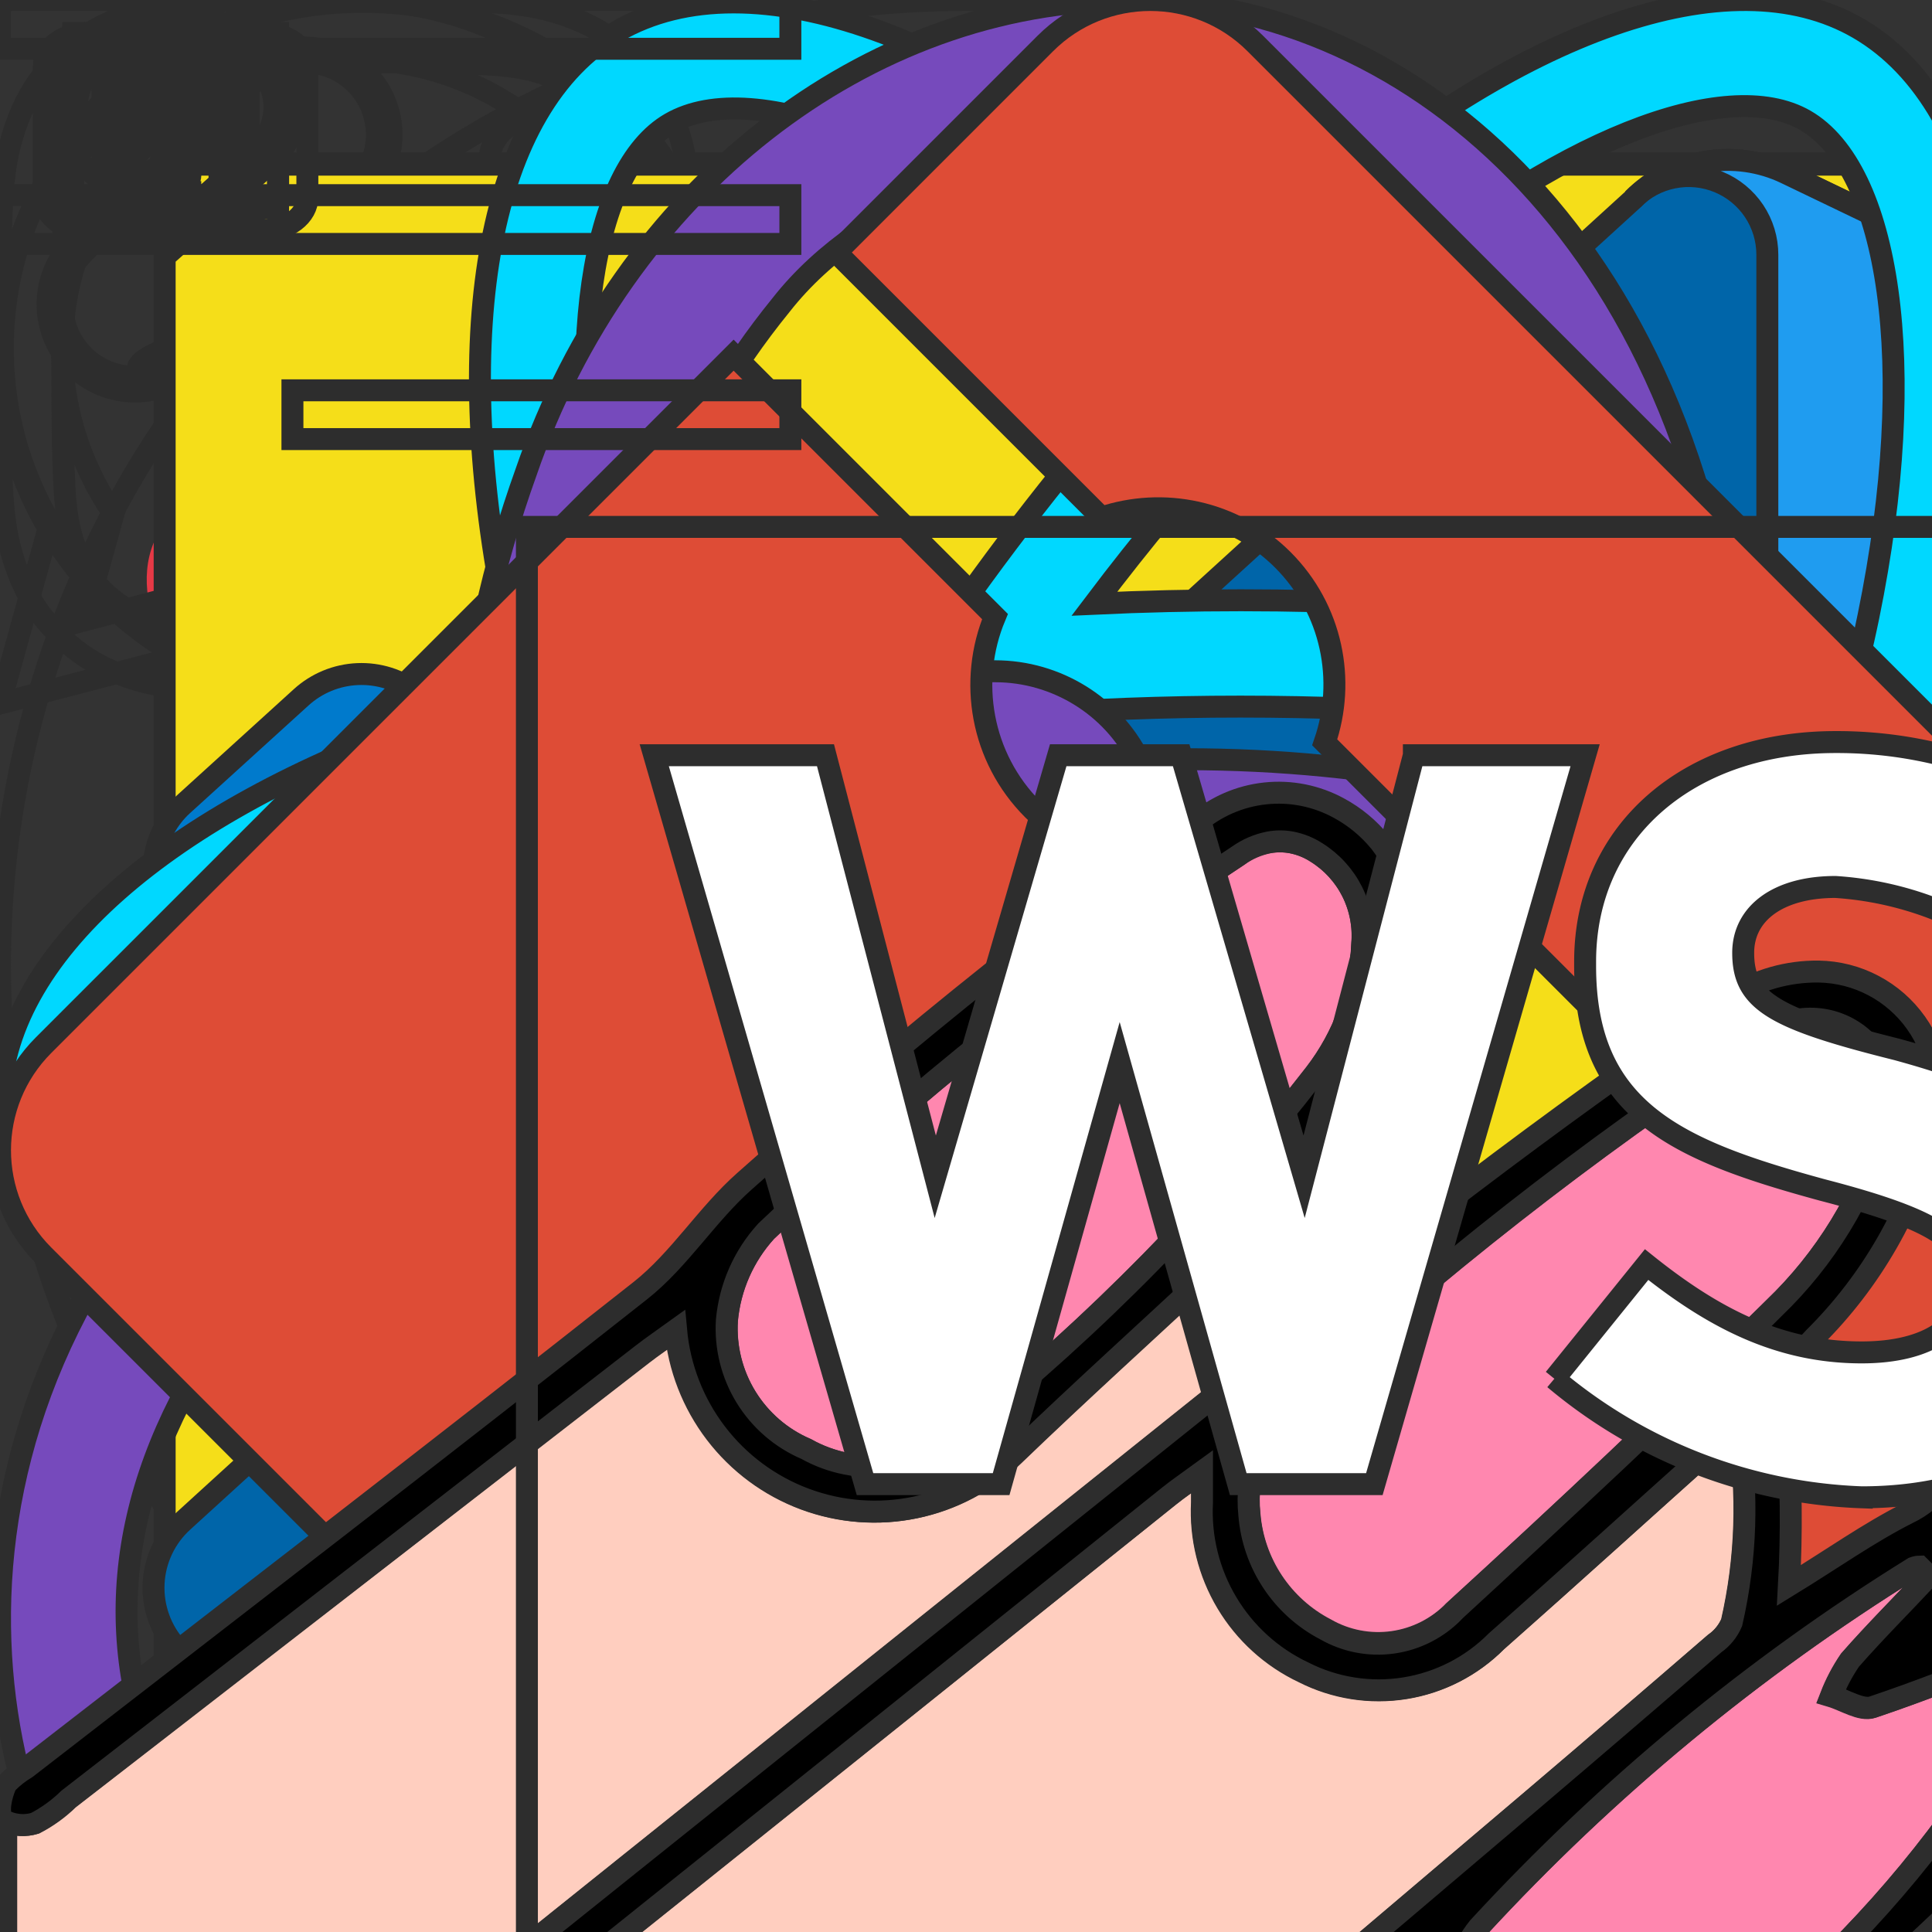 <svg width="88" height="88" viewBox="0 0 88 88" fill="none" stroke="#2D2D2D" xmlns="http://www.w3.org/2000/svg">
    <rect x="0" y="0" width="88" height="88" fill="#333333" stroke="none"/>
    <!--logo-->

    <g id="logo">
        <g transform="matrix(1.005 0 0 1 235.73 42.048)" style="">
            <path fill="#2D2D2D" opacity="0.85"
                  d="M-136.98-3.71L-141.92-17.09C-142.12-17.56-142.35-17.79-142.84-17.79L-144.98-17.79C-145.48-17.79-145.72-17.56-145.90-17.09L-150.86-3.71C-150.97-3.44-150.97-3.08-150.48-3.08L-148.14-3.08C-147.64-3.08-147.47-3.22-147.29-3.75L-146.66-5.52L-141.18-5.52L-140.56-3.75C-140.38-3.22-140.20-3.08-139.71-3.08L-137.36-3.08C-136.87-3.08-136.87-3.44-136.98-3.71ZM-145.59-8.65L-143.91-13.59L-142.24-8.65Z"/>
            <path fill="#2D2D2D" opacity="0.85"
                  d="M-120.11-6.21L-126.55-6.21L-126.55-17.14C-126.55-17.65-126.79-17.79-127.19-17.79L-129.41-17.79C-129.81-17.79-130.05-17.65-130.05-17.14L-130.05-3.73C-130.05-3.33-129.92-3.08-129.41-3.08L-120.11-3.08C-119.59-3.08-119.46-3.33-119.46-3.73L-119.46-5.56C-119.46-5.96-119.59-6.21-120.11-6.21Z"/>
            <path fill="#2D2D2D" opacity="0.85"
                  d="M-101.45-6.21L-108.58-6.21L-108.58-9.16L-102.59-9.16C-102.07-9.16-101.94-9.41-101.94-9.81L-101.94-11.55C-101.94-11.95-102.07-12.20-102.59-12.20L-108.58-12.20L-108.58-14.64L-101.83-14.64C-101.31-14.64-101.18-14.88-101.18-15.28L-101.18-17.14C-101.18-17.54-101.31-17.79-101.83-17.79L-111.46-17.79C-111.97-17.79-112.11-17.54-112.11-17.14L-112.11-3.73C-112.11-3.33-111.97-3.08-111.46-3.08L-101.45-3.08C-100.93-3.08-100.80-3.33-100.80-3.73L-100.80-5.56C-100.80-5.96-100.93-6.21-101.45-6.21Z"/>
            <path fill="#2D2D2D" opacity="0.85"
                  d="M-86.18-10.61L-82.16-17.16C-82.00-17.41-82.11-17.79-82.49-17.79L-85.11-17.79C-85.56-17.79-85.71-17.61-86.03-17.14L-88.24-13.54L-90.47-17.14C-90.76-17.61-90.94-17.79-91.37-17.79L-94.00-17.79C-94.38-17.79-94.47-17.41-94.34-17.16L-90.29-10.61L-94.27-3.77C-94.45-3.51-94.34-3.08-94.00-3.08L-91.46-3.08C-90.96-3.08-90.76-3.13-90.47-3.71L-88.24-7.69L-86.03-3.71C-85.71-3.13-85.53-3.08-85.04-3.08L-82.49-3.08C-82.16-3.08-82.05-3.51-82.23-3.77Z"/>
            <path fill="#2D2D2D" opacity="0.85"
                  d="M-62.47-3.71L-67.41-17.09C-67.61-17.56-67.83-17.79-68.32-17.79L-70.47-17.79C-70.96-17.79-71.21-17.56-71.39-17.09L-76.35-3.71C-76.46-3.44-76.46-3.08-75.97-3.08L-73.62-3.08C-73.13-3.08-72.95-3.22-72.77-3.75L-72.15-5.52L-66.67-5.52L-66.04-3.75C-65.87-3.22-65.69-3.08-65.19-3.08L-62.85-3.08C-62.36-3.08-62.36-3.44-62.47-3.71ZM-71.07-8.65L-69.40-13.59L-67.72-8.65Z"/>
            <path fill="#2D2D2D" opacity="0.85"
                  d="M-44.25-17.79L-46.40-17.79C-46.80-17.79-47.05-17.65-47.05-17.14L-47.05-9.38L-51.78-17.03C-52.08-17.47-52.23-17.79-52.79-17.79L-54.89-17.79C-55.41-17.79-55.54-17.54-55.54-17.14L-55.54-3.73C-55.54-3.22-55.29-3.08-54.89-3.08L-52.68-3.08C-52.28-3.08-52.03-3.22-52.03-3.73L-52.03-11.51L-47.29-3.84C-47.00-3.39-46.85-3.08-46.29-3.08L-44.25-3.08C-43.74-3.08-43.60-3.33-43.60-3.73L-43.60-17.14C-43.60-17.65-43.85-17.79-44.25-17.79Z"/>
            <path fill="#2D2D2D" opacity="0.85"
                  d="M-29.70-17.79L-34.71-17.79C-35.22-17.79-35.36-17.54-35.36-17.14L-35.36-3.73C-35.36-3.33-35.22-3.08-34.71-3.08L-29.70-3.08C-27.04-3.08-23.69-4.60-23.69-8.11L-23.69-12.76C-23.69-16.25-27.04-17.79-29.70-17.79ZM-27.20-8.42C-27.20-6.99-28.23-6.19-29.70-6.19L-31.85-6.19L-31.85-14.68L-29.70-14.68C-28.23-14.68-27.20-13.85-27.20-12.45Z"/>
            <path fill="#2D2D2D" opacity="0.85"
                  d="M-3.84-3.80L-7.00-8.38C-5.61-8.85-3.89-10.48-3.89-12.83C-3.89-14.26-4.36-15.53-5.19-16.33C-6.12-17.27-7.20-17.77-9.63-17.77L-15.27-17.77C-15.78-17.77-15.89-17.52-15.89-17.12L-15.89-3.73C-15.89-3.22-15.67-3.08-15.27-3.08L-13.05-3.08C-12.65-3.08-12.40-3.22-12.40-3.73L-12.40-14.64L-9.43-14.64C-8.27-14.64-7.38-13.90-7.38-12.74C-7.38-11.69-8.40-10.93-9.50-10.93L-9.95-10.93C-10.46-10.93-10.59-10.68-10.59-10.28L-10.59-8.49C-10.59-7.86-10.55-7.62-10.35-7.35L-7.93-3.75C-7.62-3.28-7.35-3.08-6.82-3.08L-4.18-3.08C-3.75-3.08-3.64-3.48-3.84-3.80Z"/>
            <path fill="#2D2D2D" opacity="0.85" d=""/>
            <path fill="#2D2D2D" opacity="0.85" d=""/>
            <path fill="#2D2D2D" opacity="0.85" d=""/>
            <path fill="#2D2D2D" opacity="0.85" d=""/>
            <path fill="#2D2D2D" opacity="0.85" d=""/>
            <path fill="#2D2D2D" opacity="0.85" d=""/>
            <path fill="#2D2D2D" opacity="0.85" d=""/>
            <path fill="#2D2D2D" opacity="0.85" d=""/>
            <path fill="#2D2D2D" opacity="0.85" d=""/>
            <path fill="#2D2D2D" opacity="0.85" d=""/>
            <path fill="#2D2D2D" opacity="0.85" d=""/>
            <path fill="#2D2D2D" opacity="0.85" d=""/>
            <path fill="#2D2D2D" opacity="0.85" d=""/>
            <path fill="#2D2D2D" opacity="0.85" d=""/>
            <path fill="#2D2D2D" opacity="0.85" d=""/>
            <path fill="#2D2D2D" opacity="0.85"
                  d="M-53.24 2.42L-56.25 2.42C-56.77 2.42-56.93 2.46-57.37 2.95L-62.00 8.05L-62.00 3.07C-62.00 2.55-62.24 2.42-62.62 2.42L-64.84 2.42C-65.26 2.42-65.49 2.55-65.49 3.07L-65.49 16.48C-65.49 16.99-65.26 17.12-64.84 17.12L-62.62 17.12C-62.24 17.12-62.00 16.99-62.00 16.48L-62.00 12.50L-60.61 11.04C-59.41 13.06-57.42 16.41-57.42 16.41C-57.13 16.88-56.84 17.12-56.30 17.12L-53.57 17.12C-53.15 17.12-53.06 16.70-53.24 16.41L-58.04 8.50L-53.01 3.04C-52.81 2.84-52.81 2.42-53.24 2.42Z"/>
            <path fill="#2D2D2D" opacity="0.85"
                  d="M-34.37 7.13C-34.37 3.60-37.73 2.08-40.39 2.08C-43.05 2.08-46.35 3.60-46.35 7.13L-46.35 12.41C-46.35 15.94-43.05 17.46-40.39 17.46C-37.73 17.46-34.37 15.94-34.37 12.41ZM-37.88 12.09C-37.88 13.52-38.91 14.35-40.39 14.35C-41.84 14.35-42.87 13.52-42.87 12.09L-42.87 7.45C-42.87 6.02-41.84 5.19-40.39 5.19C-38.91 5.19-37.88 6.02-37.88 7.45Z"/>
            <path fill="#2D2D2D" opacity="0.85"
                  d="M-14.84 2.42L-17.21 2.42C-17.81 2.42-17.97 2.60-18.15 3.13L-21.17 12.39L-24.21 3.13C-24.38 2.60-24.54 2.42-25.12 2.42L-27.60 2.42C-28.03 2.42-28.12 2.77-28.00 3.07L-23.20 16.45C-22.93 17.03-22.77 17.12-22.28 17.12L-20.14 17.12C-19.65 17.12-19.49 17.03-19.22 16.45L-14.44 3.07C-14.33 2.77-14.42 2.42-14.84 2.42Z"/>
            <path fill="#2D2D2D" opacity="0.85"
                  d="M4.29 16.50L-0.65 3.11C-0.85 2.64-1.07 2.42-1.56 2.42L-3.71 2.42C-4.20 2.42-4.45 2.64-4.63 3.11L-9.59 16.50C-9.70 16.77-9.70 17.12-9.21 17.12L-6.86 17.12C-6.37 17.12-6.19 16.99-6.01 16.45L-5.39 14.69L0.09 14.69L0.72 16.45C0.89 16.99 1.07 17.12 1.56 17.12L3.91 17.12C4.40 17.12 4.40 16.77 4.29 16.50ZM-4.31 11.56L-2.64 6.62L-0.96 11.56Z"/>
            <path fill="#2D2D2D" opacity="0.85"
                  d="M21.17 13.99L14.73 13.99L14.73 3.07C14.73 2.55 14.48 2.42 14.08 2.42L11.87 2.42C11.47 2.42 11.22 2.55 11.22 3.07L11.22 16.48C11.22 16.88 11.35 17.12 11.87 17.12L21.17 17.12C21.68 17.12 21.81 16.88 21.81 16.48L21.81 14.64C21.81 14.24 21.68 13.99 21.17 13.99Z"/>
            <path fill="#2D2D2D" opacity="0.85"
                  d="M38.98 2.42L36.56 2.42C36.05 2.42 35.83 2.48 35.54 3.09L33.01 7.89L30.40 3.09C30.08 2.48 29.86 2.42 29.35 2.42L26.78 2.42C26.35 2.42 26.31 2.80 26.42 3.04L31.20 11.60L31.20 16.48C31.20 16.99 31.42 17.12 31.85 17.12L34.08 17.12C34.49 17.12 34.73 16.99 34.73 16.48L34.73 11.60L39.34 3.04C39.45 2.80 39.40 2.42 38.98 2.42Z"/>
            <path fill="#2D2D2D" opacity="0.85"
                  d="M57.77 7.13C57.77 3.60 54.42 2.08 51.76 2.08C49.10 2.08 45.80 3.60 45.80 7.13L45.80 12.41C45.80 15.94 49.10 17.46 51.76 17.46C54.42 17.46 57.77 15.94 57.77 12.41ZM54.27 12.09C54.27 13.52 53.24 14.35 51.76 14.35C50.31 14.35 49.28 13.52 49.28 12.09L49.28 7.45C49.28 6.02 50.31 5.19 51.76 5.19C53.24 5.19 54.27 6.02 54.27 7.45Z"/>
            <path fill="#2D2D2D" opacity="0.85"
                  d="M77.31 2.42L74.94 2.42C74.34 2.42 74.18 2.60 74.00 3.13L70.98 12.39L67.94 3.13C67.77 2.60 67.61 2.42 67.03 2.42L64.55 2.42C64.12 2.42 64.03 2.77 64.14 3.07L68.95 16.45C69.22 17.03 69.37 17.12 69.87 17.12L72.01 17.12C72.50 17.12 72.66 17.03 72.93 16.45L77.71 3.07C77.82 2.77 77.73 2.42 77.31 2.42Z"/>
        </g>
        <g transform="matrix(0.152 0 0 0.152 37.7 41.798)">
            <g style="">
                <g transform="matrix(1 0 0 1 -123.165 -117.9)">
                    <path style="stroke: none; stroke-width: 1; stroke-dasharray: none; stroke-linecap: butt; stroke-dashoffset: 0; stroke-linejoin: miter; stroke-miterlimit: 4; fill: rgb(230,57,70); fill-rule: nonzero; opacity: 1;"
                          transform=" translate(-132.335, -137.6)"
                          d="M 156.27 137.6 c 0 4.47 -1.23 8.66 -3.37 12.24 c -4.17 7 -11.82 11.69 -20.57 11.69 c -12.34 0 -22.5 -9.35 -23.79 -21.35 c -0.09 -0.84 -0.14 -1.71 -0.14 -2.58 c 0 -4.83 1.43 -9.32 3.9 -13.08 c 4.27 -6.54 11.65 -10.85 20.03 -10.85 c 12 0 21.95 8.83 23.67 20.35 C 156.18 135.19 156.27 136.38 156.27 137.6 z"
                          stroke-linecap="round"/>
                </g>
                <g transform="matrix(1 0 0 1 45.136 163.34)">
                    <path style="stroke: none; stroke-width: 1; stroke-dasharray: none; stroke-linecap: butt; stroke-dashoffset: 0; stroke-linejoin: miter; stroke-miterlimit: 4; fill: rgb(230,57,70); fill-rule: nonzero; opacity: 1;"
                          transform=" translate(-300.635, -418.84)"
                          d="M 324.57 418.84 c 0 13.21 -10.721 23.93 -23.94 23.93 c -0.399 0 -0.8 -0.01 -1.189 -0.029 c -5.671 -0.28 -10.82 -2.53 -14.78 -6.09 c -4.891 -4.37 -7.96 -10.74 -7.96 -17.811 c 0 -12.04 8.89 -22 20.46 -23.67 c 1.13 -0.17 2.29 -0.26 3.47 -0.26 c 4.47 0 8.64 1.22 12.22 3.359 C 319.87 402.43 324.57 410.09 324.57 418.84 z"
                          stroke-linecap="round"/>
                </g>
                <g transform="matrix(1 0 0 1 169.55 -52.71)">
                    <path style="stroke: none; stroke-width: 1; stroke-dasharray: none; stroke-linecap: butt; stroke-dashoffset: 0; stroke-linejoin: miter; stroke-miterlimit: 4; fill: rgb(230,57,70); fill-rule: nonzero; opacity: 1;"
                          transform=" translate(-425.05, -202.79)"
                          d="M 448.98 202.79 c 0 13.22 -10.711 23.93 -23.931 23.93 c -2.88 0 -5.63 -0.51 -8.189 -1.44 c -5.21 -1.9 -9.58 -5.56 -12.38 -10.26 c -2.131 -3.58 -3.36 -7.76 -3.36 -12.23 c 0 -13.22 10.72 -23.93 23.93 -23.93 c 3.15 0 6.16 0.61 8.91 1.72 c 5.16 2.06 9.43 5.87 12.07 10.7 C 447.91 194.7 448.98 198.62 448.98 202.79 z"
                          stroke-linecap="round"/>
                </g>
                <g transform="matrix(1 0 0 1 0.5 0.5)">
                    <path style="stroke: none; stroke-width: 1; stroke-dasharray: none; stroke-linecap: butt; stroke-dashoffset: 0; stroke-linejoin: miter; stroke-miterlimit: 4; fill: rgb(230,57,70); fill-rule: nonzero; opacity: 1;"
                          transform=" translate(-256, -256)"
                          d="M 326.7 235.24 c -0.16 -6.6 -0.41 -13.15 -0.74 -19.62 c -0.91 -18.19 -2.45 -35.82 -4.57 -52.55 c -0.699 -5.56 -1.47 -11.01 -2.3 -16.36 c -2.88 -18.57 -6.52 -35.83 -10.859 -51.27 C 295.09 48.7 277.03 24 256 24 c -21.03 0 -39.09 24.7 -52.23 71.44 c -4.34 15.44 -7.98 32.7 -10.86 51.27 c -0.83 5.35 -1.6 10.8 -2.3 16.36 c -2.12 16.73 -3.66 34.36 -4.57 52.55 c -0.33 6.47 -0.58 13.01 -0.74 19.61 c -0.18 6.87 -0.27 13.79 -0.27 20.77 c 0 6.97 0.09 13.9 0.27 20.76 c 0.16 6.601 0.41 13.15 0.74 19.62 c 0.91 18.19 2.45 35.82 4.57 52.55 c 0.7 5.561 1.47 11.011 2.3 16.36 c 2.88 18.57 6.52 35.83 10.86 51.27 C 216.91 463.29 234.97 488 256 488 c 13.55 0 25.87 -10.26 36.44 -30.07 c -5.381 -1.13 -10.36 -3.34 -14.71 -6.399 C 269.72 466.14 261.91 472 256 472 c -9.68 0 -24.44 -15.7 -36.83 -59.77 c -4.46 -15.87 -8.16 -33.761 -11.02 -53.101 c -0.81 -5.39 -1.54 -10.899 -2.21 -16.51 c -1.37 -11.54 -2.47 -23.5 -3.27 -35.78 c -0.43 -6.399 -0.77 -12.89 -1.02 -19.46 c -0.41 -10.3 -0.62 -20.78 -0.62 -31.38 c 0 -10.6 0.21 -21.09 0.62 -31.39 c 0.25 -6.56 0.59 -13.05 1.02 -19.45 c 0.8 -12.28 1.9 -24.24 3.27 -35.78 c 0.67 -5.61 1.4 -11.12 2.21 -16.51 c 2.86 -19.34 6.56 -37.23 11.02 -53.1 C 231.56 55.7 246.32 40 256 40 c 9.68 0 24.44 15.7 36.83 59.77 c 4.46 15.87 8.16 33.76 11.02 53.1 c 0.811 5.39 1.54 10.9 2.21 16.51 c 1.37 11.54 2.471 23.5 3.27 35.78 c 0.43 6.4 0.77 12.89 1.02 19.46 c 0.41 10.3 0.62 20.78 0.62 31.38 c 0 10.6 -0.21 21.08 -0.62 31.38 c -0.25 6.57 -0.59 13.06 -1.02 19.46 c -0.8 12.28 -1.9 24.24 -3.27 35.78 c -0.67 5.61 -1.399 11.12 -2.21 16.51 c -1 6.78 -2.109 13.38 -3.31 19.78 h 0.09 c 5.53 0 10.8 1.13 15.59 3.16 c 1.03 -5.46 1.99 -11.061 2.87 -16.78 c 0.83 -5.35 1.601 -10.8 2.3 -16.36 c 2.12 -16.729 3.66 -34.359 4.57 -52.55 c 0.33 -6.47 0.58 -13.02 0.74 -19.62 c 0.18 -6.859 0.27 -13.79 0.27 -20.76 C 326.97 249.03 326.88 242.1 326.7 235.24 z"
                          stroke-linecap="round"/>
                </g>
                <g transform="matrix(1 0 0 1 0.5 0.5)">
                    <path style="stroke: none; stroke-width: 1; stroke-dasharray: none; stroke-linecap: butt; stroke-dashoffset: 0; stroke-linejoin: miter; stroke-miterlimit: 4; fill: rgb(230,57,70); fill-rule: nonzero; opacity: 1;"
                          transform=" translate(-256, -256)"
                          d="M 456.92 140 c -6.36 -11.02 -19.88 -16.6 -40.17 -16.6 c -24.96 0 -59.17 8.37 -97.66 23.31 c -5.01 1.94 -10.09 4 -15.24 6.16 c -15.489 6.51 -31.54 14 -47.85 22.34 c -5.78 2.96 -11.58 6.03 -17.41 9.2 c -6.01 3.27 -12.04 6.65 -18.08 10.13 c -6.04 3.49 -11.99 7.02 -17.84 10.62 c -5.64 3.44 -11.19 6.93 -16.63 10.46 c -15.32 9.89 -29.83 20.04 -43.28 30.26 c -4.44 3.37 -8.76 6.74 -12.95 10.12 c -14.65 11.78 -27.76 23.56 -38.97 35.05 C 56.93 325.79 44.57 353.79 55.08 372 c 6.36 11.01 19.88 16.6 40.17 16.6 c 24.96 0 59.17 -8.369 97.66 -23.31 c 5.01 -1.94 10.09 -4 15.24 -6.16 c 15.49 -6.51 31.54 -14 47.85 -22.34 c 5.78 -2.96 11.58 -6.03 17.41 -9.2 c 6.01 -3.27 12.04 -6.649 18.08 -10.13 c 6.04 -3.49 11.99 -7.02 17.84 -10.62 c 5.64 -3.439 11.189 -6.93 16.63 -10.46 c 15.32 -9.89 29.83 -20.04 43.28 -30.26 c 4.439 -3.37 8.76 -6.74 12.95 -10.12 c 7.89 -6.35 15.34 -12.7 22.279 -19 c -4.63 -2.8 -8.66 -6.51 -11.81 -10.89 c -7.271 6.56 -15.101 13.16 -23.42 19.77 c -4.25 3.38 -8.641 6.75 -13.141 10.12 c -9.319 6.97 -19.149 13.92 -29.399 20.76 c -5.34 3.57 -10.79 7.12 -16.351 10.62 c -8.72 5.51 -17.689 10.93 -26.859 16.23 c -9.17 5.29 -18.351 10.34 -27.49 15.13 c -5.83 3.06 -11.64 6.01 -17.41 8.85 c -11.06 5.44 -21.98 10.46 -32.65 15.03 c -5.17 2.21 -10.29 4.32 -15.33 6.31 c -38.02 15.051 -71.8 23.67 -95.36 23.67 c -13.77 0 -23.11 -3.06 -26.31 -8.6 c -4.84 -8.38 1.38 -29.01 33.35 -61.78 c 11.52 -11.8 25.16 -23.95 40.47 -36.1 c 4.25 -3.38 8.64 -6.75 13.14 -10.12 c 9.32 -6.98 19.15 -13.92 29.4 -20.77 c 5.34 -3.57 10.79 -7.12 16.35 -10.62 c 8.72 -5.51 17.69 -10.92 26.86 -16.22 c 9.17 -5.29 18.35 -10.34 27.49 -15.13 c 5.83 -3.06 11.64 -6.01 17.41 -8.85 c 11.06 -5.44 21.979 -10.46 32.649 -15.03 c 5.171 -2.21 10.29 -4.32 15.33 -6.31 c 38.021 -15.05 71.801 -23.67 95.36 -23.67 c 13.77 0 23.11 3.05 26.31 8.6 c 2.16 3.73 2.12 9.89 -1.409 18.47 c 5.04 2.32 9.52 5.65 13.159 9.74 C 461.66 161.75 462.42 149.53 456.92 140 z"
                          stroke-linecap="round"/>
                </g>
                <g transform="matrix(1 0 0 1 0.5 0.5)">
                    <path style="stroke: none; stroke-width: 1; stroke-dasharray: none; stroke-linecap: butt; stroke-dashoffset: 0; stroke-linejoin: miter; stroke-miterlimit: 4; fill: rgb(230,57,70); fill-rule: nonzero; opacity: 1;"
                          transform=" translate(-256, -256)"
                          d="M 421.16 291.05 c -11.21 -11.49 -24.32 -23.27 -38.97 -35.05 c -4.19 -3.38 -8.511 -6.75 -12.95 -10.12 c -13.45 -10.22 -27.96 -20.37 -43.28 -30.26 c -5.44 -3.53 -10.99 -7.02 -16.63 -10.46 c -5.85 -3.6 -11.8 -7.13 -17.84 -10.62 c -6.04 -3.48 -12.07 -6.86 -18.08 -10.13 c -5.83 -3.17 -11.63 -6.24 -17.41 -9.2 c -16.31 -8.34 -32.36 -15.83 -47.85 -22.34 c -5.15 -2.16 -10.23 -4.22 -15.24 -6.16 c -7.04 -2.74 -13.94 -5.25 -20.67 -7.53 c -0.22 5.58 -1.59 10.88 -3.88 15.65 c 7.22 2.47 14.65 5.22 22.25 8.24 c 5.04 1.99 10.16 4.1 15.33 6.31 c 10.67 4.57 21.59 9.59 32.65 15.03 c 5.77 2.84 11.58 5.79 17.41 8.85 c 9.14 4.79 18.32 9.84 27.49 15.13 c 9.17 5.3 18.14 10.72 26.859 16.23 c 5.561 3.5 11.011 7.05 16.351 10.62 c 10.25 6.84 20.08 13.79 29.399 20.76 c 4.5 3.37 8.891 6.74 13.141 10.12 c 15.31 12.149 28.95 24.3 40.47 36.1 c 31.97 32.771 38.19 53.4 33.35 61.78 c -3.199 5.54 -12.54 8.6 -26.31 8.6 c -23.56 0 -57.34 -8.619 -95.36 -23.67 c -5.04 -1.989 -10.159 -4.1 -15.33 -6.31 c -10.67 -4.57 -21.59 -9.59 -32.649 -15.03 c -5.771 -2.84 -11.58 -5.79 -17.41 -8.85 c -9.14 -4.79 -18.32 -9.84 -27.49 -15.13 c -9.17 -5.301 -18.14 -10.721 -26.86 -16.23 c -5.56 -3.5 -11.01 -7.05 -16.35 -10.62 c -10.25 -6.84 -20.08 -13.79 -29.4 -20.76 c -4.5 -3.37 -8.89 -6.74 -13.14 -10.12 c -15.31 -12.15 -28.95 -24.3 -40.47 -36.1 C 70.32 177.01 64.1 156.38 68.94 148 c 2.98 -5.16 11.27 -8.16 23.5 -8.55 c -0.03 -0.61 -0.04 -1.23 -0.04 -1.85 c 0 -5 0.92 -9.78 2.61 -14.2 c -20.16 0.04 -33.6 5.63 -39.93 16.6 c -10.51 18.21 1.85 46.2 35.76 80.95 c 11.21 11.49 24.32 23.27 38.97 35.05 c 4.19 3.38 8.51 6.75 12.95 10.12 c 13.45 10.22 27.96 20.37 43.28 30.26 c 5.44 3.53 10.99 7.02 16.63 10.46 c 5.85 3.601 11.8 7.13 17.84 10.62 c 6.04 3.48 12.07 6.86 18.08 10.13 c 5.83 3.17 11.63 6.24 17.41 9.2 c 16.31 8.34 32.36 15.83 47.85 22.34 c 5.15 2.16 10.23 4.22 15.24 6.16 c 38.49 14.94 72.7 23.31 97.66 23.31 c 20.29 0 33.81 -5.59 40.17 -16.6 C 467.43 353.79 455.07 325.79 421.16 291.05 z"
                          stroke-linecap="round"/>
                </g>
                <g transform="matrix(1 0 0 1 1.065814e-14 1.065814e-14)">
                    <circle style="stroke: none; stroke-width: 1; stroke-dasharray: none; stroke-linecap: butt; stroke-dashoffset: 0; stroke-linejoin: miter; stroke-miterlimit: 4; fill: rgb(230,57,70); fill-rule: nonzero; opacity: 1;"
                            cx="0" cy="0" r="27.432"/>
                </g>
            </g>
        </g>
    </g>

    <!--icons-->
    <g id='github'>
        <path fill-rule="evenodd" clip-rule="evenodd"
              d="M44 0C19.69 0 0 19.69 0 44C0 63.47 12.595 79.915 30.085 85.745C32.285 86.13 33.11 84.81 33.11 83.655C33.11 82.61 33.055 79.145 33.055 75.46C22 77.495 19.14 72.765 18.26 70.29C17.765 69.025 15.62 65.12 13.75 64.075C12.21 63.25 10.01 61.215 13.695 61.16C17.16 61.105 19.635 64.35 20.46 65.67C24.42 72.325 30.745 70.455 33.275 69.3C33.66 66.44 34.815 64.515 36.08 63.415C26.29 62.315 16.06 58.52 16.06 41.69C16.06 36.905 17.765 32.945 20.57 29.865C20.13 28.765 18.59 24.255 21.01 18.205C21.01 18.205 24.695 17.05 33.11 22.715C36.63 21.725 40.37 21.23 44.11 21.23C47.85 21.23 51.59 21.725 55.11 22.715C63.525 16.995 67.21 18.205 67.21 18.205C69.63 24.255 68.09 28.765 67.65 29.865C70.455 32.945 72.16 36.85 72.16 41.69C72.16 58.575 61.875 62.315 52.085 63.415C53.68 64.79 55.055 67.43 55.055 71.555C55.055 77.44 55 82.17 55 83.655C55 84.81 55.825 86.185 58.025 85.745C66.76 82.796 74.35 77.182 79.727 69.694C85.104 62.205 87.997 53.219 88 44C88 19.69 68.31 0 44 0Z"
              fill="inherit"/>
    </g>

    <g id="telegram">
        <path d="M16.512 32.106C25.618 32.106 33 24.938 33 16.096C33 7.254 25.618 0.085 16.512 0.085C7.406 0.085 0.024 7.254 0.024 16.096C0.024 24.938 7.406 32.106 16.512 32.106Z M7.487 15.927C12.294 13.893 15.499 12.553 17.103 11.905C21.682 10.056 22.633 9.734 23.253 9.724C23.39 9.722 23.695 9.754 23.892 9.91C24.059 10.041 24.105 10.219 24.127 10.344C24.149 10.468 24.176 10.752 24.154 10.974C23.906 13.505 22.833 19.649 22.287 22.485C22.055 23.684 21.6 24.087 21.16 24.126C20.202 24.212 19.475 23.512 18.548 22.921C17.096 21.998 16.277 21.423 14.868 20.521C13.24 19.48 14.296 18.907 15.223 17.971C15.466 17.727 19.685 14 19.766 13.662C19.777 13.62 19.786 13.463 19.69 13.379C19.593 13.296 19.451 13.325 19.348 13.347C19.203 13.379 16.884 14.867 12.394 17.811C11.736 18.25 11.139 18.463 10.605 18.452C10.017 18.44 8.884 18.129 8.042 17.863C7.01 17.537 6.189 17.365 6.261 16.811C6.298 16.523 6.707 16.228 7.487 15.927Z"
              fill="inherit"/>
    </g>

    <g id="instagram">
        <path fill-rule="evenodd" clip-rule="evenodd"
              d="M7.67 15.767C7.67 11.295 11.295 7.67 15.767 7.67C20.238 7.67 23.863 11.295 23.863 15.767C23.863 20.238 20.238 23.863 15.767 23.863C11.295 23.863 7.67 20.238 7.67 15.767ZM15.767 21.022C12.864 21.022 10.511 18.669 10.511 15.767C10.511 12.864 12.864 10.511 15.767 10.511C18.669 10.511 21.022 12.864 21.022 15.767C21.022 18.669 18.669 21.022 15.767 21.022Z"
              fill="inherit"/>
        <path d="M24.183 9.242C25.228 9.242 26.075 8.395 26.075 7.35C26.075 6.305 25.228 5.458 24.183 5.458C23.138 5.458 22.291 6.305 22.291 7.35C22.291 8.395 23.138 9.242 24.183 9.242Z"
              fill="inherit"/>
        <path fill-rule="evenodd" clip-rule="evenodd"
              d="M15.767 0C11.485 0 10.948 0.018 9.266 0.095C7.588 0.171 6.442 0.438 5.439 0.828C4.402 1.231 3.523 1.77 2.646 2.646C1.77 3.523 1.231 4.402 0.828 5.439C0.438 6.442 0.171 7.588 0.095 9.266C0.018 10.948 0 11.485 0 15.767C0 20.049 0.018 20.585 0.095 22.267C0.171 23.945 0.438 25.091 0.828 26.094C1.231 27.131 1.77 28.01 2.646 28.887C3.523 29.763 4.402 30.302 5.439 30.705C6.442 31.095 7.588 31.362 9.266 31.438C10.948 31.515 11.485 31.533 15.767 31.533C20.049 31.533 20.585 31.515 22.267 31.438C23.945 31.362 25.091 31.095 26.094 30.705C27.131 30.302 28.01 29.763 28.887 28.887C29.763 28.01 30.302 27.131 30.705 26.094C31.095 25.091 31.362 23.945 31.438 22.267C31.515 20.585 31.533 20.049 31.533 15.767C31.533 11.485 31.515 10.948 31.438 9.266C31.362 7.588 31.095 6.442 30.705 5.439C30.302 4.402 29.763 3.523 28.887 2.646C28.01 1.77 27.131 1.231 26.094 0.828C25.091 0.438 23.945 0.171 22.267 0.095C20.585 0.018 20.049 0 15.767 0ZM15.767 2.841C19.976 2.841 20.475 2.857 22.138 2.933C23.675 3.003 24.51 3.26 25.065 3.476C25.801 3.762 26.326 4.103 26.878 4.655C27.43 5.207 27.771 5.732 28.058 6.468C28.273 7.023 28.53 7.858 28.6 9.396C28.676 11.058 28.692 11.557 28.692 15.767C28.692 19.976 28.676 20.475 28.6 22.138C28.53 23.675 28.273 24.51 28.058 25.065C27.771 25.801 27.43 26.326 26.878 26.878C26.326 27.43 25.801 27.771 25.065 28.058C24.51 28.273 23.675 28.53 22.138 28.6C20.475 28.676 19.977 28.692 15.767 28.692C11.556 28.692 11.058 28.676 9.396 28.6C7.858 28.53 7.023 28.273 6.468 28.058C5.732 27.771 5.207 27.43 4.655 26.878C4.103 26.326 3.762 25.801 3.476 25.065C3.26 24.51 3.003 23.675 2.933 22.138C2.857 20.475 2.841 19.976 2.841 15.767C2.841 11.557 2.857 11.058 2.933 9.396C3.003 7.858 3.26 7.023 3.476 6.468C3.762 5.732 4.103 5.207 4.655 4.655C5.207 4.103 5.732 3.762 6.468 3.476C7.023 3.26 7.858 3.003 9.396 2.933C11.058 2.857 11.557 2.841 15.767 2.841Z"
              fill="inherit"/>
    </g>

    <g id="whatsapp">
        <path d="M11.19 8.569C11.473 8.581 11.787 8.594 12.085 9.255C12.289 9.707 12.632 10.549 12.905 11.22C13.106 11.715 13.27 12.117 13.312 12.201C13.411 12.399 13.478 12.631 13.345 12.896C13.325 12.935 13.307 12.973 13.289 13.009C13.19 13.211 13.116 13.361 12.947 13.558C12.881 13.635 12.813 13.718 12.744 13.801C12.607 13.967 12.47 14.134 12.35 14.253C12.151 14.451 11.944 14.666 12.176 15.062C12.408 15.46 13.207 16.759 14.389 17.811C15.66 18.941 16.764 19.419 17.325 19.662C17.435 19.709 17.524 19.748 17.589 19.78C17.987 19.979 18.22 19.946 18.452 19.681C18.684 19.416 19.446 18.522 19.711 18.125C19.977 17.728 20.242 17.794 20.607 17.927C20.971 18.059 22.928 19.019 23.326 19.218C23.403 19.256 23.476 19.291 23.543 19.324C23.821 19.457 24.008 19.547 24.088 19.681C24.188 19.847 24.188 20.641 23.856 21.568C23.525 22.494 21.9 23.388 21.171 23.454C21.1 23.461 21.03 23.469 20.959 23.477C20.284 23.556 19.433 23.656 16.395 22.461C12.657 20.991 10.193 17.348 9.683 16.595C9.642 16.533 9.613 16.491 9.598 16.471L9.594 16.465C9.379 16.179 7.973 14.305 7.973 12.366C7.973 10.538 8.874 9.58 9.288 9.139C9.317 9.109 9.343 9.082 9.366 9.056C9.731 8.659 10.162 8.56 10.427 8.56C10.442 8.56 10.456 8.56 10.471 8.56C10.721 8.56 10.97 8.56 11.19 8.569Z"
              fill="inherit"/>
        <path fill-rule="evenodd" clip-rule="evenodd"
              d="M2.281 23.809C0.867 21.405 0.129 18.682 0.129 15.862C0.129 7.114 7.293 0 16.064 0C20.337 0 24.321 1.666 27.341 4.646C30.329 7.659 32 11.632 32 15.894C32 24.642 24.835 31.756 16.064 31.756C13.398 31.756 10.763 31.115 8.45 29.833L0 32.044L2.281 23.809ZM4.851 22.912L5.173 23.392L3.823 28.263L8.835 26.949L9.317 27.238C11.341 28.455 13.687 29.096 16.064 29.096C23.357 29.096 29.301 23.168 29.301 15.894C29.301 12.369 27.92 9.036 25.414 6.537C22.94 4.07 19.598 2.692 16.064 2.692C8.771 2.692 2.827 8.588 2.827 15.894C2.827 18.361 3.534 20.797 4.851 22.912Z"
              fill="inherit"/>
    </g>

    <g id="iconPreview" fill="none">
        <path d="M11.287 8.713C10.604 8.031 9.678 7.648 8.713 7.648C7.748 7.648 6.823 8.031 6.14 8.713L3.566 11.287C2.883 11.969 2.5 12.895 2.5 13.86C2.5 14.826 2.883 15.752 3.566 16.434C4.248 17.117 5.174 17.5 6.14 17.5C7.105 17.5 8.031 17.117 8.713 16.434L10 15.148"
              stroke="#2D2D2D" stroke-width="1.667" stroke-linecap="round" stroke-linejoin="round"/>
        <path d="M8.713 11.287C9.396 11.969 10.322 12.352 11.287 12.352C12.252 12.352 13.178 11.969 13.86 11.287L16.434 8.713C17.117 8.031 17.5 7.105 17.5 6.14C17.5 5.174 17.117 4.248 16.434 3.566C15.752 2.883 14.826 2.5 13.861 2.5C12.895 2.5 11.969 2.883 11.287 3.566L10 4.853"
              stroke="#2D2D2D" stroke-width="1.667" stroke-linecap="round" stroke-linejoin="round"/>
    </g>

    <!--skills-->

    <g id="html">
        <path d="M22.132 102.004L13.706 7.5H106.294L97.856 101.989L59.944 112.5L22.132 102.004Z" fill="#E44F26"/>
        <path d="M60 104.468L90.638 95.974L97.845 15.229H60V104.468Z" fill="#F1662A"/>
        <path d="M60 50.276H44.663L43.605 38.407H60V26.816H30.938L31.215 29.929L34.061 61.867H60V50.276ZM60 80.377L59.947 80.392L47.04 76.909L46.215 67.665H34.579L36.203 85.86L59.947 92.453L60 92.438V80.377Z"
              fill="#EBEBEB"/>
        <path d="M59.959 50.276V61.867H74.231L72.889 76.901L59.959 80.389V92.449L83.723 85.86L83.895 83.903L86.618 53.389L86.903 50.276H59.959ZM59.959 26.816V38.407H87.957L88.189 35.805L88.718 29.929L88.995 26.816H59.959Z"
              fill="white"/>
    </g>

    <g id="css">
        <path d="M22.133 101.154L13.71 7.438H106.29L97.856 101.139L59.944 111.562L22.133 101.154Z" fill="#1572B6"/>
        <path d="M60 103.597L90.638 95.174L97.845 15.102H60V103.597Z" fill="#33A9DC"/>
        <path d="M60 49.054H75.338L76.395 37.284H60V25.79H89.062L88.785 28.872L85.939 60.549H60V49.054Z"
              fill="white"/>
        <path d="M60.071 78.904L60.019 78.919L47.111 75.461L46.286 66.294H34.65L36.274 84.341L60.015 90.879L60.071 90.864V78.904Z"
              fill="#EBEBEB"/>
        <path d="M74.351 60.062L72.956 75.453L60.03 78.912V90.871L83.79 84.341L83.966 82.4L85.98 60.062H74.351Z"
              fill="white"/>
        <path d="M60.041 25.79V37.284H32.044L31.811 34.7L31.282 28.872L31.005 25.79H60.041ZM60 49.054V60.549H47.254L47.021 57.964L46.496 52.137L46.219 49.054H60Z"
              fill="#EBEBEB"/>
    </g>

    <g id="js">
        <path d="M7.5 7.5H112.5V112.5H7.5V7.5Z" fill="#F5DE19"/>
        <path d="M78.034 89.531C78.928 91.349 80.318 92.876 82.043 93.938C83.768 94.999 85.758 95.552 87.784 95.531C91.871 95.531 94.485 93.487 94.485 90.656C94.485 87.281 91.8 86.074 87.3 84.105L84.832 83.047C77.707 80.014 72.983 76.215 72.983 68.183C72.983 60.784 78.608 55.148 87.431 55.148C90.288 54.941 93.142 55.581 95.637 56.986C98.132 58.391 100.159 60.499 101.464 63.049L93.75 67.98C93.248 66.716 92.373 65.635 91.242 64.879C90.111 64.124 88.776 63.73 87.416 63.75C86.823 63.691 86.224 63.755 85.657 63.94C85.09 64.125 84.567 64.427 84.123 64.824C83.679 65.222 83.323 65.709 83.077 66.252C82.831 66.795 82.701 67.384 82.695 67.98C82.695 70.939 84.529 72.139 88.763 73.98L91.23 75.037C99.615 78.634 104.355 82.297 104.355 90.536C104.355 99.42 97.376 104.287 88.005 104.287C84.354 104.52 80.713 103.691 77.522 101.901C74.332 100.11 71.727 97.434 70.024 94.196L78.034 89.531ZM43.178 90.386C44.726 93.135 46.136 95.46 49.526 95.46C52.766 95.46 54.814 94.192 54.814 89.261V55.71H64.68V89.392C64.68 99.608 58.68 104.257 49.946 104.257C46.859 104.426 43.793 103.657 41.151 102.051C38.51 100.444 36.416 98.076 35.145 95.257L43.178 90.386Z"
              fill="black"/>
    </g>

    <g id="vsCode">
        <path d="M101.535 17.605L81.354 7.889C80.214 7.339 78.932 7.158 77.685 7.37C76.437 7.582 75.287 8.177 74.393 9.072L8.33 69.3C7.529 70.027 7.049 71.043 6.996 72.124C6.944 73.205 7.323 74.263 8.05 75.064C8.138 75.159 8.225 75.25 8.32 75.334L13.713 80.234C14.418 80.875 15.325 81.25 16.277 81.292C17.229 81.334 18.166 81.042 18.925 80.465L98.497 20.125C99.098 19.669 99.814 19.39 100.566 19.319C101.317 19.248 102.073 19.388 102.749 19.723C103.425 20.058 103.993 20.576 104.391 21.217C104.789 21.858 105 22.598 105 23.352V23.117C105 21.966 104.675 20.837 104.062 19.862C103.449 18.887 102.573 18.105 101.535 17.605Z"
              fill="#0065A9"/>
        <path d="M101.535 94.395L81.354 104.115C80.214 104.662 78.932 104.843 77.685 104.631C76.438 104.419 75.288 103.825 74.393 102.932L8.33 42.7C7.529 41.973 7.049 40.957 6.996 39.876C6.944 38.795 7.323 37.737 8.05 36.935C8.138 36.841 8.225 36.75 8.32 36.666L13.713 31.766C14.419 31.122 15.328 30.746 16.282 30.704C17.237 30.662 18.175 30.956 18.935 31.535L98.497 91.875C99.098 92.331 99.814 92.61 100.566 92.681C101.317 92.752 102.073 92.612 102.749 92.277C103.425 91.942 103.993 91.424 104.391 90.783C104.789 90.142 105 89.403 105 88.648V88.9C104.996 90.049 104.669 91.173 104.057 92.145C103.444 93.117 102.57 93.897 101.535 94.395Z"
              fill="#007ACC"/>
        <path d="M81.354 104.114C80.214 104.662 78.932 104.843 77.685 104.631C76.438 104.419 75.287 103.825 74.392 102.931C74.895 103.428 75.533 103.764 76.226 103.899C76.919 104.034 77.637 103.962 78.289 103.691C78.941 103.42 79.499 102.963 79.892 102.376C80.285 101.79 80.497 101.1 80.5 100.394V11.606C80.501 10.896 80.29 10.203 79.897 9.613C79.502 9.023 78.942 8.563 78.287 8.292C77.631 8.02 76.91 7.949 76.214 8.088C75.518 8.227 74.879 8.57 74.378 9.072C75.273 8.177 76.423 7.582 77.67 7.37C78.917 7.157 80.2 7.337 81.34 7.885L101.517 17.587C102.559 18.084 103.438 18.866 104.054 19.841C104.67 20.817 104.998 21.946 105 23.1V88.9C105 90.053 104.675 91.182 104.061 92.158C103.447 93.134 102.571 93.917 101.531 94.416L81.354 104.114Z"
              fill="#1F9CF0"/>
    </g>

    <g id="react">
        <g clip-path="url(#clip0_2_5687)">
            <path d="M92.906 32.703C91.703 32.289 90.49 31.905 89.269 31.552C89.474 30.711 89.663 29.879 89.83 29.062C92.584 15.648 90.784 4.842 84.636 1.284C78.742 -2.127 69.102 1.429 59.366 9.933C58.406 10.773 57.468 11.637 56.552 12.524C55.939 11.934 55.315 11.356 54.68 10.789C44.477 1.696 34.249 -2.136 28.108 1.432C22.219 4.854 20.475 15.013 22.954 27.725C23.2 28.984 23.479 30.237 23.789 31.482C22.341 31.895 20.944 32.334 19.607 32.802C7.644 36.988 0.005 43.548 0.005 50.353C0.005 57.381 8.206 64.43 20.666 68.704C21.676 69.049 22.695 69.369 23.721 69.663C23.387 71.004 23.092 72.354 22.834 73.711C20.471 86.204 22.316 96.122 28.189 99.522C34.255 103.033 44.437 99.425 54.35 90.727C55.154 90.02 55.941 89.293 56.708 88.546C57.7 89.507 58.719 90.439 59.763 91.343C69.366 99.636 78.85 102.985 84.718 99.576C90.778 96.055 92.748 85.4 90.191 72.436C89.989 71.42 89.763 70.409 89.513 69.405C90.228 69.192 90.93 68.973 91.614 68.746C104.567 64.438 112.995 57.475 112.995 50.353C112.995 43.523 105.109 36.919 92.906 32.703ZM90.096 64.147C89.478 64.353 88.844 64.55 88.198 64.743C86.768 60.2 84.838 55.368 82.477 50.376C84.73 45.504 86.586 40.734 87.976 36.22C89.132 36.556 90.253 36.91 91.335 37.283C101.791 40.896 108.168 46.237 108.168 50.353C108.168 54.737 101.28 60.428 90.096 64.147ZM85.456 73.376C86.586 79.109 86.748 84.292 85.999 88.344C85.326 91.984 83.973 94.412 82.299 95.384C78.738 97.453 71.123 94.764 62.911 87.671C61.94 86.831 60.993 85.963 60.07 85.07C63.254 81.576 66.436 77.513 69.541 73.001C75.004 72.514 80.164 71.719 84.844 70.633C85.069 71.543 85.273 72.457 85.456 73.376ZM38.526 95.026C35.047 96.259 32.276 96.295 30.601 95.325C27.037 93.262 25.555 85.298 27.576 74.615C27.816 73.353 28.091 72.097 28.401 70.85C33.029 71.878 38.152 72.617 43.627 73.062C46.754 77.478 50.028 81.536 53.327 85.089C52.626 85.77 51.908 86.434 51.174 87.079C46.79 90.925 42.397 93.654 38.526 95.026ZM22.228 64.12C16.718 62.23 12.168 59.774 9.049 57.093C6.246 54.685 4.832 52.293 4.832 50.353C4.832 46.223 10.966 40.956 21.196 37.377C22.438 36.943 23.737 36.533 25.085 36.148C26.5 40.764 28.354 45.59 30.592 50.471C28.325 55.423 26.444 60.327 25.016 64.997C24.08 64.728 23.15 64.436 22.228 64.12ZM27.691 26.795C25.567 15.903 26.978 7.687 30.527 5.625C34.307 3.429 42.665 6.56 51.475 14.412C52.05 14.925 52.615 15.448 53.171 15.982C49.888 19.52 46.644 23.548 43.545 27.937C38.231 28.431 33.144 29.225 28.468 30.289C28.18 29.131 27.921 27.966 27.691 26.795V26.795ZM76.43 38.874C75.325 36.959 74.18 35.068 72.994 33.202C76.599 33.66 80.053 34.267 83.297 35.01C82.323 38.142 81.109 41.417 79.681 44.775C78.636 42.787 77.553 40.819 76.43 38.874ZM56.554 19.444C58.781 21.865 61.01 24.568 63.203 27.5C58.755 27.289 54.298 27.289 49.849 27.498C52.044 24.592 54.293 21.893 56.554 19.444ZM36.551 38.907C35.442 40.837 34.379 42.792 33.361 44.771C31.956 41.425 30.753 38.136 29.771 34.958C32.995 34.235 36.433 33.643 40.015 33.194C38.816 35.07 37.661 36.975 36.551 38.907V38.907ZM40.118 67.857C36.417 67.442 32.927 66.881 29.704 66.177C30.702 62.943 31.931 59.583 33.367 56.165C34.389 58.146 35.457 60.103 36.57 62.033C37.715 64.018 38.9 65.961 40.118 67.857ZM56.688 81.603C54.4 79.126 52.118 76.385 49.889 73.437C52.053 73.522 54.258 73.566 56.5 73.566C58.803 73.566 61.08 73.514 63.32 73.414C61.12 76.415 58.899 79.159 56.688 81.603ZM79.726 55.991C81.237 59.446 82.509 62.788 83.52 65.967C80.244 66.717 76.707 67.321 72.98 67.77C74.174 65.87 75.331 63.946 76.449 62C77.586 60.021 78.678 58.018 79.726 55.991ZM72.268 59.579C70.556 62.563 68.749 65.491 66.847 68.357C63.404 68.602 59.952 68.723 56.5 68.722C52.984 68.722 49.563 68.612 46.27 68.397C44.319 65.538 42.477 62.605 40.747 59.606H40.748C39.026 56.623 37.418 53.575 35.926 50.468C37.414 47.362 39.017 44.312 40.733 41.327L40.733 41.327C42.448 38.341 44.275 35.421 46.211 32.573C49.571 32.318 53.017 32.185 56.499 32.185H56.5C59.998 32.185 63.448 32.319 66.808 32.577C68.724 35.419 70.54 38.33 72.252 41.301C73.974 44.28 75.598 47.315 77.123 50.4C75.614 53.517 73.994 56.578 72.268 59.579ZM82.225 5.481C86.009 7.671 87.48 16.502 85.103 28.084C84.951 28.823 84.781 29.576 84.595 30.339C79.907 29.253 74.817 28.445 69.487 27.943C66.383 23.506 63.166 19.472 59.936 15.979C60.782 15.16 61.649 14.363 62.535 13.587C70.877 6.301 78.673 3.425 82.225 5.481ZM56.5 40.226C62.072 40.226 66.59 44.76 66.59 50.353C66.59 55.946 62.072 60.48 56.5 60.48C50.928 60.48 46.41 55.946 46.41 50.353C46.41 44.76 50.928 40.226 56.5 40.226Z"
                  fill="#00D8FF"/>
        </g>
        <defs>
            <clipPath id="clip0_2_5687">
                <rect width="113" height="101" fill="white"/>
            </clipPath>
        </defs>
    </g>

    <g id="redux">
        <path d="M72.697 69.563C76.569 69.162 79.506 65.824 79.373 61.818C79.239 57.813 75.901 54.609 71.896 54.609H71.629C67.49 54.742 64.286 58.214 64.419 62.352C64.553 64.355 65.354 66.091 66.555 67.293C62.016 76.239 55.073 82.781 44.659 88.255C37.583 91.993 30.24 93.329 22.897 92.394C16.889 91.593 12.216 88.923 9.278 84.516C5.006 77.974 4.606 70.897 8.211 63.821C10.748 58.748 14.752 55.009 17.289 53.14C16.755 51.404 15.954 48.467 15.554 46.331C-3.806 60.35 -1.803 79.309 4.072 88.255C8.477 94.931 17.423 99.07 27.303 99.07C29.973 99.07 32.643 98.803 35.313 98.136C52.403 94.797 65.354 84.65 72.697 69.563ZM96.195 53.007C86.048 41.123 71.095 34.581 54.005 34.581H51.869C50.668 32.178 48.131 30.575 45.327 30.575H45.06C40.921 30.709 37.717 34.18 37.85 38.32C37.984 42.325 41.322 45.529 45.327 45.529H45.594C48.531 45.396 51.068 43.527 52.136 40.99H54.539C64.686 40.99 74.299 43.927 82.978 49.668C89.653 54.075 94.46 59.816 97.13 66.759C99.4 72.366 99.266 77.841 96.863 82.514C93.125 89.59 86.85 93.462 78.572 93.462C73.231 93.462 68.158 91.86 65.487 90.658C64.019 91.993 61.348 94.129 59.479 95.465C65.221 98.135 71.095 99.604 76.703 99.604C89.52 99.604 98.999 92.528 102.604 85.451C106.476 77.707 106.209 64.355 96.195 53.007ZM28.371 71.832C28.505 75.838 31.842 79.042 35.847 79.042H36.115C40.254 78.909 43.458 75.437 43.324 71.298C43.191 67.292 39.853 64.088 35.847 64.088H35.581C35.313 64.088 34.913 64.088 34.646 64.221C29.172 55.142 26.902 45.262 27.704 34.581C28.237 26.57 30.908 19.627 35.581 13.885C39.453 8.945 46.929 6.542 52.003 6.409C66.155 6.141 72.163 23.766 72.564 30.842C74.299 31.243 77.237 32.178 79.239 32.845C77.637 11.216 64.286 0 51.469 0C39.452 0 28.371 8.679 23.965 21.496C17.823 38.587 21.829 55.009 29.305 67.96C28.638 68.895 28.237 70.364 28.371 71.832V71.832Z"
              fill="#764ABC"/>
    </g>

    <g id="git">
        <g clip-path="url(#clip0_2_5685)">
            <path d="M103.02 47.822L57.176 1.98C54.537 -0.66 50.255 -0.66 47.613 1.98L38.094 11.5L50.17 23.576C52.976 22.628 56.194 23.264 58.431 25.501C60.679 27.753 61.311 30.998 60.339 33.813L71.978 45.452C74.793 44.482 78.042 45.109 80.291 47.362C83.434 50.504 83.434 55.596 80.291 58.74C77.147 61.884 72.055 61.884 68.909 58.74C66.545 56.373 65.961 52.901 67.158 49.989L56.305 39.135L56.303 67.697C57.09 68.086 57.809 68.6 58.431 69.219C61.574 72.361 61.574 77.453 58.431 80.6C55.287 83.742 50.193 83.742 47.053 80.6C43.91 77.453 43.91 72.361 47.053 69.219C47.807 68.466 48.702 67.869 49.687 67.463V38.635C48.7 38.232 47.805 37.635 47.053 36.879C44.672 34.501 44.1 31.007 45.32 28.083L33.415 16.177L1.981 47.61C-0.66 50.252 -0.66 54.535 1.981 57.175L47.826 103.018C50.465 105.658 54.746 105.658 57.389 103.018L103.019 57.388C105.66 54.747 105.66 50.462 103.019 47.822"
                  fill="#DE4C36"/>
        </g>
        <defs>
            <clipPath id="clip0_2_5685">
                <rect width="105" height="105" fill="white"/>
            </clipPath>
        </defs>
    </g>

    <g id="burgerIcon">
        <path d="M13.32 20H36V17.778H13.32V20ZM0 11.111H36V8.889H0V11.111ZM0 2.222H36V0H0V2.222Z"
              fill="inherit"/>
    </g>

    <g id="styled">
        <path d="M68.767 118.279C68.947 117.872 69.401 117.589 69.731 117.246C74.766 111.967 79.844 106.735 84.811 101.391C86.365 99.956 87.566 98.18 88.32 96.204C89.074 94.227 89.36 92.103 89.156 89.997C89 89.095 88.796 88.203 88.543 87.323C87.189 88.608 85.929 89.778 84.661 90.957C82.69 92.791 80.727 94.633 78.739 96.446C77.566 97.641 76.059 98.453 74.415 98.774C72.772 99.094 71.07 98.909 69.534 98.242C67.98 97.671 66.627 96.655 65.644 95.322C64.661 93.989 64.092 92.397 64.006 90.743C63.96 90.53 63.899 90.321 63.822 90.117C62.309 91.402 60.861 92.585 59.425 93.802L29.587 119.085C29.382 119.261 29.159 119.479 28.966 119.65H68.746L68.686 119.612C68.472 119.462 68.583 118.673 68.767 118.279Z" fill="#FFCEBF"/>
        <path d="M27.144 118.279C27.497 117.818 27.924 117.418 28.408 117.096L69.7 82.064C72.517 79.673 75.321 77.269 78.112 74.852C78.457 74.612 78.727 74.279 78.892 73.892C79.559 70.983 79.654 67.972 79.17 65.026C78.742 65.326 78.51 65.455 78.313 65.665C74.932 68.69 71.568 71.741 68.17 74.749C67.044 75.882 65.588 76.629 64.012 76.882C62.435 77.136 60.818 76.883 59.394 76.159C57.941 75.473 56.726 74.371 55.901 72.992C55.077 71.613 54.682 70.02 54.766 68.416V67.028C54.145 67.482 53.691 67.786 53.266 68.129C36.74 81.362 20.216 94.584 3.695 107.797C2.949 108.393 2.058 109.721 1.081 108.431C0.104 107.141 1.591 106.61 2.341 106.01C19.953 91.877 37.574 77.758 55.203 63.651C58.074 61.35 58.263 60.385 56.394 56.73L55.28 57.776C52.225 60.617 49.135 63.419 46.127 66.308C44.893 67.498 43.348 68.315 41.669 68.664C39.991 69.013 38.248 68.881 36.641 68.282C35.035 67.683 33.631 66.641 32.591 65.278C31.551 63.915 30.918 62.286 30.765 60.578C30.195 61.007 29.702 61.32 29.235 61.684L3.095 81.944C2.644 82.386 2.13 82.759 1.569 83.05C1.146 83.178 0.692 83.155 0.284 82.986V119.671H27.092C26.992 119.451 26.945 119.21 26.954 118.969C26.963 118.727 27.028 118.491 27.144 118.279Z" fill="#FFCEBF"/>
        <path d="M99.565 1.821C98.837 4.208 98.13 6.599 97.491 9.012C96.902 10.716 96.97 12.58 97.684 14.237C98.397 15.894 99.704 17.225 101.348 17.968C106.376 20.611 112.043 21.798 117.709 21.396V2.228C117.646 1.808 117.669 1.379 117.777 0.968C117.897 0.736 118.049 0.521 118.227 0.33H99.548C99.835 0.664 99.737 1.251 99.565 1.821Z" fill="#FF6196"/>
        <path d="M62.051 42.998C61.962 45.137 61.214 47.197 59.908 48.894C55.242 54.918 49.883 60.372 43.942 65.144C42.984 66.03 41.769 66.591 40.473 66.745C39.177 66.899 37.865 66.638 36.725 66.001C35.592 65.516 34.636 64.692 33.989 63.643C33.342 62.593 33.036 61.369 33.113 60.138C33.25 58.627 33.878 57.202 34.9 56.08C41.544 49.745 48.742 44.019 56.407 38.969C56.91 38.576 57.523 38.35 58.16 38.324C58.798 38.298 59.427 38.472 59.96 38.824C60.66 39.258 61.226 39.879 61.595 40.615C61.964 41.352 62.122 42.177 62.051 42.998Z" fill="#FF87AF"/>
        <path d="M56.913 68.97C56.813 68.023 56.935 67.065 57.268 66.173C57.601 65.281 58.137 64.478 58.833 63.828C65.337 57.828 72.316 52.364 79.701 47.488C79.924 47.347 80.13 47.205 80.374 47.06C81.019 46.594 81.801 46.356 82.596 46.383C83.391 46.41 84.155 46.701 84.766 47.21C85.359 47.711 85.777 48.386 85.963 49.14C86.15 49.893 86.094 50.685 85.804 51.405C84.869 54.517 83.145 57.334 80.798 59.581C76.033 64.276 71.175 68.876 66.229 73.379C65.484 74.146 64.505 74.642 63.447 74.791C62.389 74.94 61.311 74.733 60.384 74.202C59.409 73.696 58.579 72.95 57.972 72.035C57.365 71.119 57 70.065 56.913 68.97Z" fill="#FF87AF"/>
        <path d="M87.834 71.802C86.635 73.087 85.4 74.313 84.248 75.628C83.901 76.137 83.614 76.683 83.391 77.257C84.025 77.445 84.766 77.942 85.28 77.766C87.899 76.888 90.453 75.834 93.328 74.724C92.702 76.164 92.231 77.492 91.567 78.709C88.831 83.308 85.404 87.459 81.407 91.016C79.887 92.482 78.308 93.883 76.671 95.22C75.805 95.939 74.762 96.416 73.651 96.6C72.54 96.784 71.399 96.67 70.347 96.269C69.294 95.868 68.367 95.195 67.659 94.318C66.953 93.441 66.491 92.392 66.323 91.278C66.254 90.659 66.309 90.032 66.484 89.434C66.659 88.836 66.951 88.278 67.343 87.794C73.174 81.461 79.838 75.95 87.153 71.412C87.242 71.377 87.336 71.358 87.432 71.356L87.834 71.802Z" fill="#FF87AF"/>
        <path d="M97.672 54.733L105.004 22.166L110.147 23.37L107.494 31.43C105.017 38.93 102.51 46.429 100.093 53.936C99.622 55.325 99.005 55.582 97.672 54.733Z" fill="#FF6196"/>
        <path d="M89.386 73.888C90.162 70.927 90.933 68.189 91.584 65.421C92.219 62.736 93.426 60.221 95.124 58.046C96.165 56.679 97.335 57.223 98.531 57.519C99.636 57.789 99.915 58.599 99.962 59.662C100.136 62.6 99.241 65.503 97.442 67.834C95.3 70.489 92.532 72.57 89.386 73.888Z" fill="#FF6196"/>
        <path d="M119.944 3.839C120.008 2.885 119.983 1.927 119.871 0.977C119.783 0.712 119.607 0.484 119.374 0.33C119.184 0.175 118.961 0.065 118.723 0.008C118.585 -0.017 118.393 0.124 118.208 0.325C118.03 0.517 117.878 0.732 117.758 0.964C117.65 1.375 117.627 1.804 117.69 2.224V21.387C112.023 21.79 106.357 20.602 101.329 17.959C99.685 17.216 98.378 15.886 97.665 14.229C96.951 12.572 96.882 10.708 97.472 9.003C98.111 6.59 98.818 4.199 99.546 1.812C99.718 1.243 99.816 0.655 99.546 0.321C99.396 0.158 99.189 0.06 98.968 0.047C98.685 0.05 98.41 0.146 98.188 0.321C97.867 0.513 97.612 0.797 97.455 1.135C96.598 3.707 95.844 6.303 95.188 8.926C94.941 9.959 94.874 11.028 94.991 12.084C95.157 13.995 95.868 15.819 97.039 17.338C98.21 18.857 99.793 20.008 101.599 20.654C102.409 20.993 102.884 21.327 102.657 22.394C102.344 23.748 102.04 25.103 101.732 26.461C99.632 35.666 97.544 44.874 95.467 54.088C95.408 54.498 95.228 54.882 94.948 55.189C93.579 56.277 92.429 57.615 91.559 59.131C90.449 61.133 89.682 63.305 89.287 65.559C89.212 66.278 88.952 66.966 88.533 67.555C88.114 68.144 87.55 68.615 86.896 68.923C85.109 69.827 83.468 70.997 81.484 72.214C81.616 69.828 81.591 67.436 81.407 65.053C81.256 64.321 81.288 63.562 81.5 62.844C81.713 62.127 82.099 61.472 82.624 60.94C85.237 58.351 87.1 55.102 88.015 51.538C88.288 50.712 88.363 49.833 88.233 48.973C88.104 48.113 87.774 47.295 87.27 46.586C86.766 45.876 86.102 45.296 85.332 44.891C84.563 44.485 83.708 44.267 82.838 44.253C81.43 44.237 80.047 44.63 78.857 45.384C74.768 48.177 70.75 51.072 66.807 54.066C64.463 55.832 62.256 57.786 59.985 59.637C59.887 59.532 59.803 59.415 59.732 59.29C59.689 58.974 59.604 58.666 59.48 58.373C57.581 55.442 58.897 53.312 60.958 51.122C63.105 48.871 64.292 45.873 64.266 42.762C64.333 41.177 63.836 39.619 62.865 38.365C62.347 37.729 61.71 37.2 60.988 36.81C59.963 36.249 58.791 36.014 57.629 36.139C56.467 36.263 55.371 36.739 54.487 37.504L53.292 38.361C50.562 40.315 47.798 42.218 45.171 44.309C41.336 47.37 37.584 50.534 33.918 53.796C32.204 55.309 30.953 57.374 29.175 58.78C19.901 66.103 10.53 73.294 1.192 80.532C0.871 80.723 0.576 80.955 0.314 81.222C0.287 81.261 0.264 81.302 0.245 81.346C0.048 81.804 -0.119 82.563 0.112 82.841C0.169 82.902 0.238 82.95 0.314 82.983C0.722 83.152 1.176 83.175 1.599 83.047C2.16 82.756 2.674 82.384 3.125 81.942L29.265 61.681C29.732 61.317 30.224 60.987 30.794 60.575C30.948 62.283 31.581 63.913 32.621 65.276C33.66 66.639 35.065 67.68 36.671 68.279C38.277 68.878 40.02 69.011 41.699 68.661C43.377 68.312 44.923 67.495 46.157 66.305C49.157 63.417 52.255 60.614 55.31 57.773L56.424 56.727C58.293 60.383 58.104 61.347 55.233 63.648C37.589 77.766 19.959 91.888 2.341 106.012C1.591 106.611 0.108 107.156 1.081 108.433C2.054 109.71 2.949 108.394 3.695 107.798C20.224 94.597 36.742 81.379 53.249 68.143C53.677 67.8 54.127 67.496 54.749 67.042V68.43C54.665 70.034 55.06 71.627 55.884 73.006C56.708 74.385 57.924 75.488 59.377 76.174C60.801 76.897 62.417 77.15 63.994 76.897C65.571 76.644 67.027 75.897 68.153 74.764C71.551 71.764 74.915 68.704 78.296 65.679C78.51 65.486 78.759 65.341 79.153 65.041C79.637 67.986 79.542 70.998 78.874 73.907C78.71 74.294 78.439 74.626 78.094 74.867C75.3 77.281 72.497 79.685 69.683 82.079L28.407 117.115C27.924 117.437 27.497 117.836 27.143 118.297C27.03 118.507 26.967 118.741 26.958 118.979C26.949 119.217 26.995 119.455 27.092 119.673C27.286 119.818 27.509 119.917 27.747 119.964C27.984 120.011 28.229 120.004 28.463 119.943C28.648 119.889 28.818 119.794 28.96 119.664C29.175 119.493 29.389 119.274 29.582 119.099L59.42 93.816C60.855 92.599 62.303 91.399 63.816 90.131C63.893 90.334 63.954 90.543 64.001 90.756C64.086 92.41 64.656 94.003 65.638 95.336C66.621 96.669 67.974 97.684 69.528 98.255C71.064 98.922 72.766 99.108 74.41 98.787C76.053 98.467 77.561 97.655 78.733 96.46C80.721 94.647 82.684 92.805 84.655 90.971C85.941 89.792 87.183 88.609 88.538 87.337C88.79 88.216 88.994 89.109 89.15 90.011C89.347 92.109 89.058 94.225 88.304 96.194C87.551 98.163 86.353 99.931 84.805 101.362C79.839 106.71 74.761 111.942 69.725 117.217C69.395 117.56 68.941 117.843 68.761 118.25C68.581 118.657 68.466 119.454 68.68 119.626L68.74 119.664C69.189 119.883 69.695 119.959 70.188 119.883C70.327 119.854 70.45 119.777 70.535 119.664C70.655 119.54 70.771 119.386 70.887 119.27C74.966 115.053 79.067 110.858 83.117 106.611C84.751 104.955 86.288 103.205 87.719 101.371C89.585 99.305 90.822 96.749 91.285 94.004C91.749 91.259 91.418 88.439 90.333 85.875C90.216 85.304 90.33 84.709 90.65 84.221C90.929 83.741 91.237 83.274 91.554 82.811C92.569 81.494 93.414 80.054 94.07 78.526C95.337 74.776 97.282 71.29 99.808 68.242C100.969 66.769 101.768 65.045 102.14 63.207C102.512 61.369 102.447 59.47 101.95 57.662C101.775 56.974 101.775 56.254 101.95 55.566C104.119 48.851 106.351 42.158 108.562 35.46L111.519 26.487L112.432 23.714C114.377 23.714 116.211 23.676 118.037 23.714C119.554 23.757 120.017 23.046 120 21.572C119.91 15.658 119.944 9.749 119.944 3.839ZM43.937 65.144C42.979 66.03 41.765 66.591 40.468 66.745C39.172 66.899 37.86 66.638 36.721 66.001C35.587 65.516 34.631 64.692 33.984 63.643C33.337 62.593 33.031 61.369 33.108 60.138C33.246 58.627 33.873 57.202 34.895 56.08C41.539 49.745 48.737 44.019 56.403 38.969C56.821 38.674 57.297 38.469 57.8 38.37C58.137 38.307 58.483 38.307 58.82 38.37C59.223 38.448 59.609 38.602 59.955 38.824C60.656 39.259 61.222 39.88 61.592 40.617C61.961 41.355 62.118 42.18 62.046 43.002C61.958 45.141 61.209 47.201 59.904 48.898C55.237 54.921 49.878 60.373 43.937 65.144ZM66.22 73.41C65.475 74.176 64.497 74.672 63.438 74.821C62.38 74.97 61.303 74.763 60.375 74.232C59.399 73.725 58.568 72.977 57.961 72.059C57.353 71.142 56.99 70.084 56.904 68.987C56.805 68.04 56.926 67.083 57.259 66.191C57.593 65.298 58.128 64.495 58.824 63.845C65.329 57.845 72.308 52.381 79.693 47.506C79.916 47.364 80.121 47.223 80.366 47.077C81.011 46.611 81.792 46.373 82.588 46.401C83.383 46.428 84.146 46.718 84.758 47.227C85.35 47.728 85.769 48.404 85.955 49.157C86.141 49.91 86.085 50.703 85.795 51.422C84.861 54.534 83.136 57.351 80.79 59.599C76.063 64.321 71.148 68.867 66.229 73.392L66.22 73.41ZM91.55 78.728C88.817 83.319 85.397 87.464 81.407 91.018C79.887 92.483 78.309 93.884 76.672 95.221C75.805 95.941 74.763 96.417 73.651 96.601C72.54 96.786 71.4 96.671 70.347 96.27C69.294 95.869 68.367 95.196 67.66 94.319C66.953 93.442 66.492 92.393 66.323 91.279C66.254 90.66 66.309 90.033 66.484 89.435C66.659 88.837 66.951 88.28 67.343 87.795C73.174 81.463 79.839 75.951 87.153 71.413C87.242 71.378 87.337 71.359 87.432 71.357L87.861 71.786C86.661 73.071 85.427 74.297 84.274 75.612C83.927 76.121 83.64 76.667 83.417 77.241C84.051 77.429 84.792 77.926 85.306 77.751C87.376 77.056 89.412 76.251 91.593 75.394L93.354 74.708C92.694 76.165 92.223 77.493 91.559 78.71L91.55 78.728ZM97.434 67.865C95.835 69.9 93.832 71.581 91.55 72.801C90.844 73.195 90.12 73.564 89.377 73.907C90.14 70.989 90.903 68.285 91.55 65.551L91.576 65.439C92.211 62.755 93.418 60.239 95.115 58.064C96.157 56.697 97.326 57.242 98.522 57.537C99.628 57.807 99.906 58.617 99.953 59.68C100.129 62.616 99.237 65.517 97.442 67.847L97.434 67.865ZM107.461 31.44C104.984 38.94 102.477 46.439 100.06 53.946C99.606 55.356 98.989 55.613 97.656 54.765L104.011 26.512L104.988 22.176L110.131 23.38L109.098 26.512L107.461 31.44Z" fill="black"/>
    </g>

    <g id="webStorm">
        <path d="M24 24h80v80H24z"/>
        <path fill="#fff"
              d="M31.6 89h30v5h-30zM70.8 62.8l4.2-5.2c3 2.4 6 4 9.8 4 3 0 4.8-1.2 4.8-3.2 0-1.8-1.2-2.8-6.6-4.2-6.6-1.8-10.8-3.6-10.8-10.2v-.2c0-6 4.8-10 11.4-10A19.58 19.58 0 0 1 95.8 38L92 43.6a15.24 15.24 0 0 0-8.4-3.2c-2.6 0-4.2 1.2-4.2 3 0 2.2 1.4 3 7 4.4 6.6 1.8 10.4 4.2 10.4 10 0 6.6-5 10.4-12 10.4a23.06 23.06 0 0 1-14-5.4M64.4 34.4l-5 19.2-5.6-19.2h-5.6l-5.6 19.2-5-19.2h-7.8l9.6 33.2h6.2L51 48.4l5.4 19.2h6.2l9.6-33.2h-7.8z"/>
    </g>

    <!-- Work Experience Icons -->

    <g id="company">
        <path d="M3.333 1.5V10.5H7.333V8.75H8.667V10.5H12.667V1.5H3.333ZM4.667 2.5H6V3.5H4.667V2.5ZM7.333 2.5H8.667V3.5H7.333V2.5ZM10 2.5H11.334V3.5H10V2.5ZM4.667 4.5H6V5.5H4.667V4.5ZM7.333 4.5H8.667V5.5H7.333V4.5ZM10 4.5H11.334V5.5H10V4.5ZM4.667 6.5H6V7.5H4.667V6.5ZM7.333 6.5H8.667V7.5H7.333V6.5ZM10 6.5H11.334V7.5H10V6.5ZM4.667 8.5H6V9.5H4.667V8.5ZM10 8.5H11.334V9.5H10V8.5Z"
              fill="inherit"/>
    </g>

    <g id="location">
        <path d="M8 6.75C7.506 6.75 7.022 6.64 6.611 6.434C6.2 6.228 5.88 5.935 5.69 5.593C5.501 5.25 5.452 4.873 5.548 4.509C5.644 4.145 5.883 3.811 6.232 3.549C6.582 3.287 7.027 3.108 7.512 3.036C7.997 2.964 8.5 3.001 8.957 3.143C9.414 3.285 9.804 3.525 10.079 3.833C10.353 4.142 10.5 4.504 10.5 4.875C10.499 5.372 10.236 5.849 9.767 6.2C9.298 6.552 8.663 6.749 8 6.75ZM8 3.75C7.703 3.75 7.413 3.816 7.167 3.94C6.92 4.063 6.728 4.239 6.614 4.444C6.501 4.65 6.471 4.876 6.529 5.094C6.587 5.313 6.73 5.513 6.939 5.67C7.149 5.828 7.416 5.935 7.707 5.978C7.998 6.022 8.3 6 8.574 5.914C8.848 5.829 9.082 5.685 9.247 5.5C9.412 5.315 9.5 5.098 9.5 4.875C9.5 4.577 9.341 4.291 9.06 4.08C8.779 3.869 8.398 3.75 8 3.75Z"
              fill="inherit"/>
        <path d="M8 11.25L3.782 7.519C3.723 7.463 3.665 7.407 3.608 7.35C2.888 6.638 2.498 5.769 2.5 4.875C2.5 3.781 3.079 2.732 4.111 1.958C5.142 1.185 6.541 0.75 8 0.75C9.459 0.75 10.858 1.185 11.889 1.958C12.921 2.732 13.5 3.781 13.5 4.875C13.502 5.768 13.113 6.637 12.393 7.349L12.392 7.35C12.392 7.35 12.242 7.498 12.22 7.518L8 11.25ZM4.406 6.898C4.407 6.898 4.523 7.014 4.55 7.038L8 10.091L11.455 7.034C11.477 7.014 11.594 6.897 11.595 6.897C12.183 6.315 12.501 5.605 12.5 4.875C12.5 3.98 12.026 3.121 11.182 2.489C10.338 1.856 9.193 1.5 8 1.5C6.807 1.5 5.662 1.856 4.818 2.489C3.974 3.121 3.5 3.98 3.5 4.875C3.499 5.606 3.817 6.316 4.407 6.898H4.406Z"
              fill="inherit"/>
    </g>

    <g id="data">
        <path d="M5.333 6.5C5.157 6.5 4.987 6.447 4.862 6.354C4.737 6.26 4.667 6.133 4.667 6C4.667 5.867 4.737 5.74 4.862 5.646C4.987 5.553 5.157 5.5 5.333 5.5C5.51 5.5 5.68 5.553 5.805 5.646C5.93 5.74 6 5.867 6 6C6 6.133 5.93 6.26 5.805 6.354C5.68 6.447 5.51 6.5 5.333 6.5ZM5.333 8.5C5.157 8.5 4.987 8.447 4.862 8.354C4.737 8.26 4.667 8.133 4.667 8C4.667 7.867 4.737 7.74 4.862 7.646C4.987 7.553 5.157 7.5 5.333 7.5C5.51 7.5 5.68 7.553 5.805 7.646C5.93 7.74 6 7.867 6 8C6 8.133 5.93 8.26 5.805 8.354C5.68 8.447 5.51 8.5 5.333 8.5ZM7.333 8C7.333 8.133 7.404 8.26 7.529 8.354C7.654 8.447 7.823 8.5 8 8.5C8.177 8.5 8.346 8.447 8.471 8.354C8.597 8.26 8.667 8.133 8.667 8C8.667 7.867 8.597 7.74 8.471 7.646C8.346 7.553 8.177 7.5 8 7.5C7.823 7.5 7.654 7.553 7.529 7.646C7.404 7.74 7.333 7.867 7.333 8ZM10.667 8.5C10.49 8.5 10.32 8.447 10.195 8.354C10.07 8.26 10 8.133 10 8C10 7.867 10.07 7.74 10.195 7.646C10.32 7.553 10.49 7.5 10.667 7.5C10.844 7.5 11.013 7.553 11.138 7.646C11.263 7.74 11.333 7.867 11.333 8C11.333 8.133 11.263 8.26 11.138 8.354C11.013 8.447 10.844 8.5 10.667 8.5ZM7.333 6C7.333 6.133 7.404 6.26 7.529 6.354C7.654 6.447 7.823 6.5 8 6.5C8.177 6.5 8.346 6.447 8.471 6.354C8.597 6.26 8.667 6.133 8.667 6C8.667 5.867 8.597 5.74 8.471 5.646C8.346 5.553 8.177 5.5 8 5.5C7.823 5.5 7.654 5.553 7.529 5.646C7.404 5.74 7.333 5.867 7.333 6ZM10.667 6.5C10.49 6.5 10.32 6.447 10.195 6.354C10.07 6.26 10 6.133 10 6C10 5.867 10.07 5.74 10.195 5.646C10.32 5.553 10.49 5.5 10.667 5.5C10.844 5.5 11.013 5.553 11.138 5.646C11.263 5.74 11.333 5.867 11.333 6C11.333 6.133 11.263 6.26 11.138 6.354C11.013 6.447 10.844 6.5 10.667 6.5ZM5.333 3.5C5.157 3.5 4.987 3.553 4.862 3.646C4.737 3.74 4.667 3.867 4.667 4C4.667 4.133 4.737 4.26 4.862 4.354C4.987 4.447 5.157 4.5 5.333 4.5H10.667C10.844 4.5 11.013 4.447 11.138 4.354C11.263 4.26 11.333 4.133 11.333 4C11.333 3.867 11.263 3.74 11.138 3.646C11.013 3.553 10.844 3.5 10.667 3.5H5.333Z"
              fill="inherit"/>
        <path fill-rule="evenodd" clip-rule="evenodd"
              d="M4 1.5C3.47 1.5 2.961 1.658 2.586 1.939C2.211 2.221 2 2.602 2 3V9C2 9.398 2.211 9.779 2.586 10.061C2.961 10.342 3.47 10.5 4 10.5H12C12.53 10.5 13.039 10.342 13.414 10.061C13.789 9.779 14 9.398 14 9V3C14 2.602 13.789 2.221 13.414 1.939C13.039 1.658 12.53 1.5 12 1.5H4ZM12 2.5H4C3.823 2.5 3.654 2.553 3.529 2.646C3.404 2.74 3.333 2.867 3.333 3V9C3.333 9.133 3.404 9.26 3.529 9.354C3.654 9.447 3.823 9.5 4 9.5H12C12.177 9.5 12.346 9.447 12.471 9.354C12.596 9.26 12.667 9.133 12.667 9V3C12.667 2.867 12.596 2.74 12.471 2.646C12.346 2.553 12.177 2.5 12 2.5Z"
              fill="inherit"/>
    </g>


</svg>
